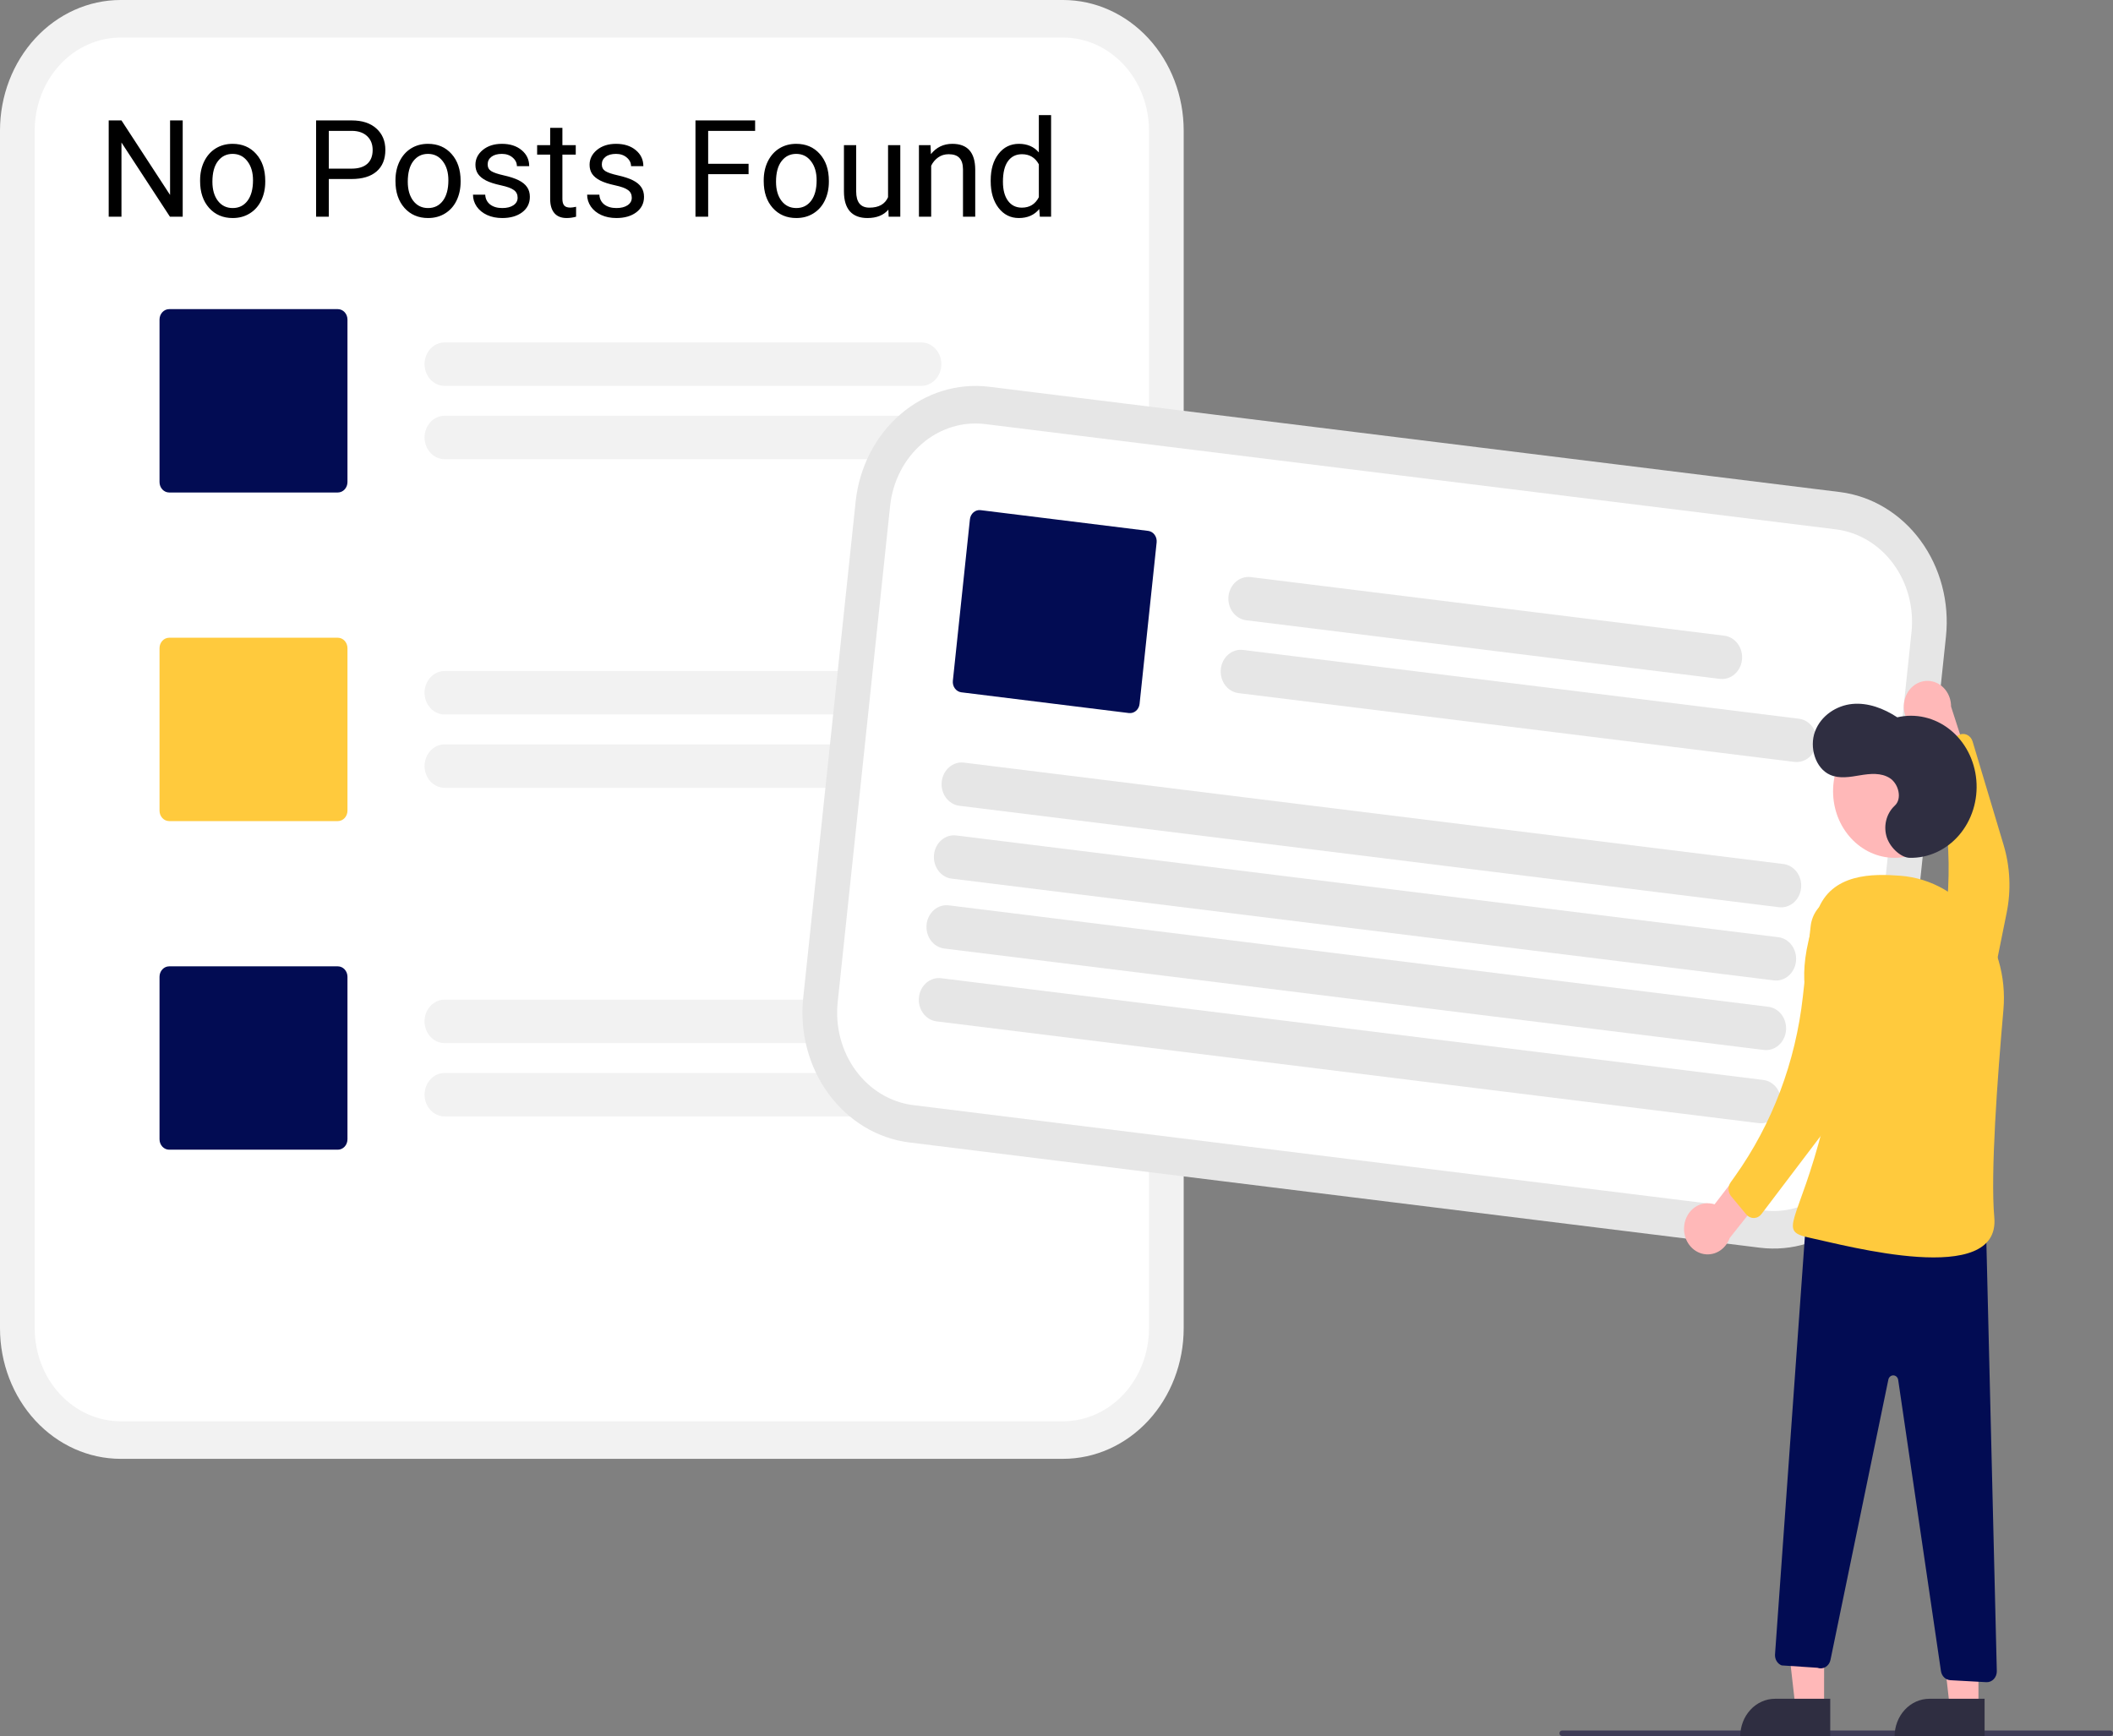 <svg width="780" height="641" viewBox="0 0 780 641" fill="none" xmlns="http://www.w3.org/2000/svg">
<rect x="0" y="0" width="780" height="641" fill="#808080" stroke="none"/>
<g id="undraw_Post_re_mtr4 (1) 1" clip-path="url(#clip0)">
<path id="Vector" d="M392.454 0H44.498C32.7 0.014 21.39 5.093 13.048 14.122C4.706 23.151 0.013 35.393 0 48.161V490.371C0.013 503.139 4.706 515.381 13.048 524.41C21.39 533.439 32.7 538.518 44.498 538.532H392.454C404.251 538.518 415.562 533.439 423.904 524.41C432.246 515.381 436.938 503.139 436.951 490.371V48.161C436.938 35.393 432.246 23.151 423.904 14.122C415.562 5.093 404.251 0.014 392.454 0V0Z" fill="#F2F2F2"/>
<path id="Vector_2" d="M392.454 13.865H44.498C36.097 13.875 28.042 17.491 22.102 23.921C16.161 30.351 12.819 39.069 12.81 48.161V490.371C12.819 499.463 16.161 508.181 22.102 514.611C28.042 521.04 36.097 524.657 44.498 524.667H392.454C400.855 524.657 408.91 521.04 414.85 514.611C420.791 508.181 424.132 499.463 424.142 490.371V48.161C424.132 39.069 420.791 30.351 414.85 23.921C408.91 17.492 400.855 13.875 392.454 13.865V13.865Z" fill="white"/>
<path id="Vector_3" d="M340.086 142.447H164.127C162.162 142.447 160.277 141.602 158.888 140.098C157.498 138.594 156.717 136.554 156.717 134.427C156.717 132.3 157.498 130.26 158.888 128.756C160.277 127.252 162.162 126.407 164.127 126.407H340.086C341.059 126.407 342.023 126.614 342.922 127.017C343.821 127.42 344.638 128.011 345.326 128.756C346.014 129.501 346.56 130.385 346.932 131.358C347.305 132.331 347.496 133.374 347.496 134.427C347.496 135.48 347.305 136.523 346.932 137.496C346.56 138.469 346.014 139.353 345.326 140.098C344.638 140.843 343.821 141.434 342.922 141.837C342.023 142.24 341.059 142.447 340.086 142.447V142.447Z" fill="#F2F2F2"/>
<path id="Vector_4" d="M370.653 169.515H164.128C162.164 169.513 160.281 168.667 158.893 167.163C157.505 165.659 156.726 163.621 156.726 161.495C156.726 159.37 157.505 157.331 158.893 155.827C160.281 154.323 162.164 153.477 164.128 153.475H370.653C372.617 153.477 374.5 154.323 375.887 155.827C377.275 157.331 378.055 159.37 378.055 161.495C378.055 163.621 377.275 165.659 375.887 167.163C374.5 168.667 372.617 169.513 370.653 169.515V169.515Z" fill="#F2F2F2"/>
<path id="Vector_5" d="M340.086 263.752H164.127C162.162 263.752 160.277 262.907 158.888 261.403C157.498 259.899 156.717 257.859 156.717 255.732C156.717 253.605 157.498 251.565 158.888 250.061C160.277 248.557 162.162 247.712 164.127 247.712H340.086C341.059 247.712 342.023 247.919 342.922 248.322C343.821 248.725 344.638 249.316 345.326 250.061C346.014 250.806 346.56 251.69 346.932 252.663C347.305 253.636 347.496 254.679 347.496 255.732C347.496 256.785 347.305 257.828 346.932 258.801C346.56 259.774 346.014 260.658 345.326 261.403C344.638 262.148 343.821 262.739 342.922 263.142C342.023 263.545 341.059 263.752 340.086 263.752V263.752Z" fill="#F2F2F2"/>
<path id="Vector_6" d="M370.653 290.82H164.128C162.164 290.818 160.281 289.972 158.893 288.468C157.505 286.964 156.726 284.926 156.726 282.8C156.726 280.674 157.505 278.636 158.893 277.132C160.281 275.628 162.164 274.782 164.128 274.78H370.653C372.617 274.782 374.5 275.628 375.887 277.132C377.275 278.636 378.055 280.674 378.055 282.8C378.055 284.926 377.275 286.964 375.887 288.468C374.5 289.972 372.617 290.818 370.653 290.82V290.82Z" fill="#F2F2F2"/>
<path id="Vector_7" d="M340.086 385.057H164.127C162.162 385.057 160.277 384.212 158.888 382.708C157.498 381.204 156.717 379.164 156.717 377.037C156.717 374.91 157.498 372.87 158.888 371.366C160.277 369.862 162.162 369.017 164.127 369.017H340.086C341.06 369.016 342.025 369.222 342.925 369.625C343.825 370.027 344.643 370.618 345.332 371.363C346.02 372.107 346.567 372.992 346.94 373.966C347.313 374.939 347.505 375.983 347.505 377.037C347.505 378.091 347.313 379.134 346.94 380.108C346.567 381.082 346.02 381.966 345.332 382.711C344.643 383.456 343.825 384.047 342.925 384.449C342.025 384.852 341.06 385.058 340.086 385.057V385.057Z" fill="#F2F2F2"/>
<path id="Vector_8" d="M370.653 412.125H164.128C162.164 412.123 160.281 411.277 158.893 409.773C157.505 408.269 156.726 406.23 156.726 404.105C156.726 401.979 157.505 399.941 158.893 398.437C160.281 396.933 162.164 396.087 164.128 396.085H370.653C372.617 396.087 374.5 396.933 375.887 398.437C377.275 399.941 378.055 401.979 378.055 404.105C378.055 406.23 377.275 408.269 375.887 409.773C374.5 411.277 372.617 412.123 370.653 412.125Z" fill="#F2F2F2"/>
<path id="Vector_9" d="M124.712 181.803H62.441C61.499 181.802 60.596 181.396 59.93 180.675C59.264 179.954 58.889 178.977 58.888 177.957V117.965C58.889 116.945 59.264 115.968 59.93 115.247C60.596 114.526 61.499 114.12 62.441 114.119H124.712C125.654 114.12 126.557 114.526 127.223 115.247C127.889 115.968 128.264 116.945 128.265 117.965V177.957C128.264 178.977 127.889 179.954 127.223 180.675C126.557 181.396 125.654 181.802 124.712 181.803Z" fill="#020C53"/>
<path id="Vector_10" d="M124.712 303.108H62.441C61.499 303.107 60.596 302.701 59.93 301.98C59.264 301.259 58.889 300.282 58.888 299.262V239.27C58.889 238.25 59.264 237.273 59.93 236.552C60.596 235.831 61.499 235.425 62.441 235.424H124.712C125.654 235.425 126.557 235.831 127.223 236.552C127.889 237.273 128.264 238.25 128.265 239.27V299.262C128.264 300.282 127.889 301.259 127.223 301.98C126.557 302.701 125.654 303.107 124.712 303.108Z" fill="#FFCA3D"/>
<path id="Vector_11" d="M124.712 424.413H62.441C61.499 424.412 60.596 424.006 59.93 423.285C59.264 422.564 58.889 421.587 58.888 420.567V360.575C58.889 359.555 59.264 358.578 59.93 357.857C60.596 357.136 61.499 356.73 62.441 356.729H124.712C125.654 356.73 126.557 357.136 127.223 357.857C127.889 358.578 128.264 359.555 128.265 360.575V420.567C128.264 421.587 127.889 422.564 127.223 423.285C126.557 424.006 125.654 424.412 124.712 424.413Z" fill="#020C53"/>
<path id="Vector_12" d="M698.98 418.226L701.74 392.097L715.581 261.091L718.341 234.962C719.668 222.275 716.291 209.535 708.951 199.539C701.611 189.543 690.906 183.106 679.187 181.641L365.124 142.772C353.402 141.336 341.631 144.991 332.396 152.936C323.16 160.88 317.213 172.466 315.859 185.15L315.852 185.218L296.505 368.346L296.497 368.414C295.17 381.101 298.547 393.841 305.888 403.837C313.228 413.833 323.932 420.27 335.652 421.735L649.714 460.604C661.437 462.04 673.207 458.385 682.443 450.44C691.679 442.496 697.626 430.91 698.98 418.226V418.226Z" fill="#E6E6E6"/>
<path id="Vector_13" d="M686.253 416.651L689.522 385.704L702.345 264.334L705.614 233.387C706.559 224.352 704.155 215.28 698.927 208.162C693.7 201.043 686.077 196.459 677.732 195.416L363.669 156.547C355.321 155.524 346.939 158.127 340.362 163.785C333.785 169.442 329.55 177.693 328.586 186.726L328.579 186.793L309.232 369.921L309.224 369.989C308.279 379.024 310.684 388.096 315.912 395.215C321.139 402.333 328.762 406.917 337.107 407.96L651.17 446.829C659.518 447.852 667.9 445.249 674.477 439.592C681.054 433.934 685.289 425.684 686.253 416.651V416.651Z" fill="white"/>
<path id="Vector_14" d="M634.846 250.605L460.026 228.969C459.058 228.85 458.122 228.527 457.27 228.016C456.418 227.505 455.668 226.818 455.062 225.993C454.455 225.169 454.005 224.223 453.737 223.209C453.469 222.196 453.388 221.136 453.498 220.089C453.609 219.042 453.909 218.029 454.382 217.107C454.854 216.186 455.49 215.374 456.253 214.719C457.015 214.063 457.89 213.577 458.826 213.288C459.763 212.999 460.742 212.912 461.71 213.033L636.529 234.669C638.48 234.912 640.262 235.984 641.483 237.649C642.705 239.314 643.265 241.435 643.042 243.547C642.819 245.659 641.83 247.589 640.294 248.912C638.757 250.236 636.797 250.845 634.846 250.605Z" fill="#E6E6E6"/>
<path id="Vector_15" d="M662.373 281.257L457.185 255.862C456.217 255.743 455.281 255.419 454.429 254.909C453.577 254.398 452.827 253.711 452.221 252.886C451.615 252.061 451.164 251.115 450.896 250.102C450.628 249.089 450.547 248.029 450.657 246.982C450.768 245.935 451.068 244.922 451.541 244C452.014 243.079 452.649 242.267 453.412 241.612C454.174 240.957 455.049 240.47 455.985 240.181C456.921 239.892 457.901 239.805 458.868 239.925L664.057 265.32C665.024 265.44 665.959 265.764 666.81 266.275C667.661 266.786 668.411 267.474 669.016 268.298C669.622 269.123 670.071 270.068 670.339 271.081C670.607 272.093 670.688 273.153 670.577 274.199C670.467 275.246 670.167 276.258 669.695 277.179C669.222 278.1 668.587 278.912 667.826 279.567C667.064 280.222 666.19 280.709 665.255 280.999C664.319 281.289 663.34 281.376 662.373 281.257Z" fill="#E6E6E6"/>
<path id="Vector_16" d="M656.652 334.893L354.141 297.454C352.19 297.21 350.408 296.138 349.187 294.474C347.966 292.809 347.405 290.687 347.628 288.575C347.851 286.464 348.84 284.534 350.377 283.211C351.914 281.887 353.873 281.278 355.825 281.517L658.336 318.957C659.303 319.076 660.24 319.4 661.092 319.91C661.943 320.421 662.694 321.108 663.3 321.933C663.906 322.758 664.356 323.704 664.624 324.717C664.893 325.73 664.974 326.79 664.863 327.837C664.753 328.884 664.452 329.897 663.98 330.819C663.507 331.74 662.871 332.552 662.109 333.207C661.346 333.862 660.472 334.349 659.536 334.638C658.599 334.927 657.62 335.014 656.652 334.893H656.652Z" fill="#E6E6E6"/>
<path id="Vector_17" d="M654.783 361.907L351.3 324.347C349.349 324.103 347.567 323.031 346.346 321.366C345.124 319.702 344.564 317.58 344.787 315.468C345.01 313.356 345.999 311.427 347.536 310.103C349.072 308.78 351.032 308.171 352.983 308.41L656.467 345.97C658.418 346.214 660.2 347.286 661.421 348.95C662.642 350.615 663.203 352.737 662.98 354.849C662.756 356.96 661.768 358.89 660.231 360.214C658.694 361.537 656.735 362.146 654.783 361.907V361.907Z" fill="#E6E6E6"/>
<path id="Vector_18" d="M651.085 387.59L348.574 350.151C347.606 350.032 346.67 349.708 345.818 349.197C344.966 348.687 344.215 347.999 343.609 347.175C343.003 346.35 342.553 345.404 342.285 344.391C342.016 343.378 341.935 342.317 342.046 341.27C342.156 340.223 342.457 339.21 342.929 338.289C343.402 337.367 344.038 336.555 344.8 335.9C345.563 335.245 346.437 334.759 347.374 334.469C348.31 334.18 349.29 334.093 350.257 334.214L652.769 371.654C654.72 371.897 656.501 372.969 657.723 374.634C658.944 376.299 659.504 378.42 659.281 380.532C659.058 382.644 658.07 384.574 656.533 385.897C654.996 387.22 653.036 387.829 651.085 387.59V387.59Z" fill="#E6E6E6"/>
<path id="Vector_19" d="M649.216 414.603L345.732 377.043C343.781 376.8 341.999 375.728 340.778 374.063C339.557 372.398 338.996 370.277 339.22 368.165C339.443 366.053 340.431 364.123 341.968 362.8C343.505 361.476 345.465 360.868 347.416 361.107L650.9 398.667C651.867 398.785 652.803 399.109 653.655 399.62C654.507 400.13 655.258 400.818 655.864 401.643C656.47 402.467 656.92 403.413 657.188 404.426C657.457 405.439 657.538 406.5 657.427 407.547C657.317 408.594 657.016 409.607 656.544 410.529C656.071 411.45 655.435 412.262 654.673 412.917C653.91 413.572 653.036 414.059 652.099 414.348C651.163 414.637 650.183 414.724 649.216 414.603V414.603Z" fill="#E6E6E6"/>
<path id="Vector_20" d="M416.734 263.224L354.867 255.567C353.932 255.45 353.077 254.936 352.491 254.138C351.904 253.339 351.635 252.322 351.741 251.309L358.038 191.705C358.146 190.692 358.621 189.767 359.358 189.133C360.096 188.498 361.036 188.206 361.972 188.321L423.839 195.978C424.775 196.095 425.629 196.609 426.215 197.407C426.802 198.205 427.071 199.222 426.965 200.236L420.668 259.84C420.56 260.852 420.085 261.778 419.348 262.412C418.61 263.046 417.67 263.338 416.734 263.224Z" fill="#020C53"/>
<path id="Vector_21" d="M779.075 640.841H576.581C576.336 640.841 576.101 640.736 575.927 640.548C575.754 640.361 575.656 640.106 575.656 639.841C575.656 639.575 575.754 639.321 575.927 639.133C576.101 638.945 576.336 638.84 576.581 638.84H779.075C779.321 638.84 779.556 638.945 779.729 639.133C779.903 639.321 780 639.575 780 639.841C780 640.106 779.903 640.361 779.729 640.548C779.556 640.736 779.321 640.841 779.075 640.841Z" fill="#3F3D56"/>
<path id="Vector_22" d="M703.04 258.515C702.728 259.845 702.69 261.233 702.928 262.58C703.166 263.928 703.674 265.203 704.416 266.315C705.158 267.427 706.117 268.349 707.224 269.017C708.331 269.685 709.56 270.082 710.824 270.18L717.089 290.524L729.44 289.419L720.221 260.824C720.232 258.514 719.46 256.28 718.052 254.545C716.643 252.81 714.695 251.694 712.577 251.41C710.46 251.125 708.319 251.692 706.561 253.001C704.803 254.311 703.55 256.273 703.04 258.515V258.515Z" fill="#FFB8B8"/>
<path id="Vector_23" d="M712.499 391.741C713.946 393.18 715.719 394.18 717.638 394.64C719.557 395.101 721.554 395.005 723.428 394.363C725.302 393.721 726.986 392.556 728.31 390.984C729.635 389.413 730.553 387.491 730.972 385.413L740.755 336.903C742.428 328.608 742.034 319.981 739.613 311.904L728.165 273.7C728 273.152 727.728 272.648 727.368 272.224C727.007 271.8 726.566 271.465 726.075 271.243C725.584 271.02 725.054 270.915 724.521 270.934C723.989 270.954 723.467 271.098 722.991 271.356L715.519 275.405C714.745 275.824 714.131 276.523 713.785 277.382C713.439 278.24 713.381 279.202 713.623 280.102L714.376 282.906C720.641 306.224 720.97 330.941 715.328 354.444L709.243 379.793C708.733 381.917 708.766 384.151 709.34 386.256C709.914 388.36 711.006 390.256 712.499 391.741Z" fill="#FFCA3D"/>
<path id="Vector_24" d="M673.356 630.376L662.786 630.375L657.759 586.246L673.36 586.247L673.356 630.376Z" fill="#FFB8B8"/>
<path id="Vector_25" d="M655.235 627.106H675.621V640.998H642.399C642.399 639.174 642.731 637.367 643.376 635.682C644.021 633.996 644.967 632.465 646.159 631.175C647.35 629.885 648.766 628.862 650.323 628.163C651.88 627.465 653.549 627.106 655.235 627.106V627.106Z" fill="#2F2E41"/>
<path id="Vector_26" d="M730.333 630.376L719.763 630.375L714.735 586.246L730.337 586.247L730.333 630.376Z" fill="#FFB8B8"/>
<path id="Vector_27" d="M712.212 627.106H732.598V640.998H699.376C699.376 639.174 699.708 637.367 700.353 635.682C700.998 633.996 701.944 632.465 703.136 631.175C704.327 629.885 705.742 628.862 707.3 628.163C708.857 627.465 710.526 627.106 712.212 627.106V627.106Z" fill="#2F2E41"/>
<path id="Vector_28" d="M699.375 316.664C711.918 316.664 722.085 305.66 722.085 292.085C722.085 278.51 711.918 267.505 699.375 267.505C686.833 267.505 676.666 278.51 676.666 292.085C676.666 305.66 686.833 316.664 699.375 316.664Z" fill="#FFB8B8"/>
<path id="Vector_29" d="M621.723 452.384C621.881 451.023 622.314 449.716 622.989 448.555C623.665 447.394 624.568 446.408 625.634 445.666C626.7 444.924 627.903 444.444 629.159 444.259C630.415 444.075 631.693 444.191 632.904 444.599L645.595 428.132L656.722 434.039L638.497 457.021C637.729 459.176 636.257 460.951 634.361 462.01C632.464 463.069 630.275 463.338 628.207 462.766C626.139 462.195 624.337 460.822 623.142 458.909C621.947 456.995 621.442 454.673 621.723 452.384V452.384Z" fill="#FFB8B8"/>
<path id="Vector_30" d="M704.905 316.663C708.323 316.743 711.718 316.04 714.866 314.598C718.015 313.157 720.846 311.011 723.174 308.301C725.502 305.591 727.273 302.378 728.372 298.875C729.471 295.371 729.873 291.655 729.55 287.971C729.228 284.288 728.189 280.719 726.501 277.501C724.814 274.283 722.517 271.488 719.76 269.299C717.003 267.111 713.85 265.578 710.507 264.803C707.165 264.027 703.708 264.026 700.365 264.799C695.371 261.517 689.564 259.309 683.745 259.87C677.925 260.432 672.17 264.171 669.994 270.04C667.818 275.909 670.155 283.644 675.567 286.029C679.036 287.558 682.953 286.817 686.655 286.2C690.357 285.584 694.396 285.181 697.618 287.249C700.84 289.316 702.288 294.86 699.403 297.445C697.873 298.869 696.781 300.765 696.271 302.878C695.762 304.991 695.859 307.222 696.551 309.274C698.001 313.333 701.96 316.595 704.905 316.663Z" fill="#2F2E41"/>
<path id="Vector_31" d="M733.081 451.412L737.109 616.876C737.123 617.428 737.031 617.977 736.839 618.488C736.647 618.999 736.36 619.462 735.995 619.847C735.63 620.232 735.196 620.532 734.719 620.727C734.242 620.922 733.733 621.008 733.224 620.98L719.953 620.247C719.107 620.2 718.3 619.84 717.67 619.226C717.039 618.613 716.622 617.784 716.489 616.877L700.705 509.407C700.637 508.947 700.424 508.527 700.101 508.22C699.778 507.912 699.366 507.736 698.936 507.721C698.506 507.707 698.085 507.855 697.745 508.14C697.405 508.426 697.167 508.831 697.074 509.285L675.708 612.76C675.593 613.313 675.372 613.833 675.058 614.287C674.744 614.74 674.345 615.117 673.886 615.391C673.428 615.665 672.921 615.83 672.399 615.876C671.877 615.922 671.352 615.848 670.859 615.658L657.689 614.788C656.927 614.494 656.275 613.939 655.832 613.206C655.39 612.474 655.181 611.605 655.239 610.732L666.736 449.846L733.081 451.412Z" fill="#020C53"/>
<path id="Vector_32" d="M739.546 372.822C741.768 347.748 724.734 325.068 701.519 323.284C691.517 322.515 675.988 322.24 670.869 336.43C655.449 379.176 682.444 378.138 673.143 415.173C663.842 452.208 655.628 454.33 668.389 457.004C681.151 459.679 738.538 475.465 736.181 449.399C734.733 433.376 737.33 397.834 739.546 372.822Z" fill="#FFCA3D"/>
<path id="Vector_33" d="M675.449 332.082C677.282 331.315 679.27 331.084 681.212 331.413C683.153 331.742 684.98 332.62 686.509 333.957C688.037 335.295 689.212 337.045 689.915 339.032C690.619 341.018 690.826 343.17 690.515 345.27L683.267 394.298C682.027 402.682 678.752 410.559 673.775 417.122L650.235 448.17C649.897 448.616 649.474 448.977 648.995 449.229C648.517 449.482 647.993 449.619 647.461 449.633C646.928 449.646 646.399 449.534 645.91 449.306C645.421 449.078 644.984 448.738 644.627 448.309L639.036 441.588C638.457 440.892 638.121 439.999 638.088 439.063C638.055 438.127 638.326 437.208 638.854 436.466L640.501 434.153C654.196 414.918 662.836 392.035 665.508 367.924L668.389 341.92C668.631 339.741 669.415 337.675 670.659 335.942C671.903 334.209 673.559 332.875 675.449 332.082V332.082Z" fill="#FFCA3D"/>
<path id="No Posts Found" d="M67.445 80H62.733L44.838 52.607V80H40.126V44.453H44.838L62.782 71.968V44.453H67.445V80ZM73.866 66.548C73.866 63.96 74.371 61.633 75.38 59.565C76.405 57.498 77.821 55.903 79.628 54.78C81.451 53.657 83.526 53.096 85.853 53.096C89.451 53.096 92.356 54.341 94.569 56.831C96.799 59.321 97.914 62.633 97.914 66.768V67.085C97.914 69.657 97.418 71.968 96.425 74.019C95.448 76.053 94.04 77.64 92.201 78.779C90.378 79.919 88.279 80.488 85.902 80.488C82.322 80.488 79.416 79.243 77.186 76.753C74.973 74.263 73.866 70.967 73.866 66.865V66.548ZM78.407 67.085C78.407 70.015 79.083 72.367 80.434 74.141C81.801 75.915 83.624 76.802 85.902 76.802C88.197 76.802 90.02 75.907 91.371 74.116C92.722 72.31 93.397 69.787 93.397 66.548C93.397 63.651 92.706 61.307 91.322 59.517C89.955 57.71 88.132 56.807 85.853 56.807C83.624 56.807 81.825 57.694 80.458 59.468C79.091 61.242 78.407 63.781 78.407 67.085ZM121.376 66.084V80H116.688V44.453H129.799C133.689 44.453 136.732 45.446 138.93 47.432C141.143 49.417 142.25 52.046 142.25 55.317C142.25 58.768 141.168 61.429 139.003 63.301C136.854 65.156 133.77 66.084 129.75 66.084H121.376ZM121.376 62.251H129.799C132.305 62.251 134.226 61.665 135.561 60.493C136.895 59.305 137.562 57.596 137.562 55.366C137.562 53.25 136.895 51.558 135.561 50.288C134.226 49.019 132.395 48.359 130.067 48.31H121.376V62.251ZM145.985 66.548C145.985 63.96 146.49 61.633 147.499 59.565C148.524 57.498 149.94 55.903 151.747 54.78C153.57 53.657 155.645 53.096 157.973 53.096C161.57 53.096 164.475 54.341 166.688 56.831C168.918 59.321 170.033 62.633 170.033 66.768V67.085C170.033 69.657 169.537 71.968 168.544 74.019C167.567 76.053 166.16 77.64 164.32 78.779C162.497 79.919 160.398 80.488 158.021 80.488C154.441 80.488 151.535 79.243 149.306 76.753C147.092 74.263 145.985 70.967 145.985 66.865V66.548ZM150.526 67.085C150.526 70.015 151.202 72.367 152.553 74.141C153.92 75.915 155.743 76.802 158.021 76.802C160.316 76.802 162.139 75.907 163.49 74.116C164.841 72.31 165.517 69.787 165.517 66.548C165.517 63.651 164.825 61.307 163.441 59.517C162.074 57.71 160.251 56.807 157.973 56.807C155.743 56.807 153.944 57.694 152.577 59.468C151.21 61.242 150.526 63.781 150.526 67.085ZM191.078 72.993C191.078 71.772 190.614 70.829 189.687 70.161C188.775 69.478 187.172 68.892 184.877 68.403C182.598 67.915 180.784 67.329 179.433 66.645C178.098 65.962 177.105 65.148 176.454 64.204C175.819 63.26 175.502 62.137 175.502 60.835C175.502 58.67 176.413 56.839 178.236 55.342C180.076 53.844 182.419 53.096 185.268 53.096C188.262 53.096 190.688 53.869 192.543 55.415C194.415 56.961 195.351 58.939 195.351 61.348H190.81C190.81 60.111 190.281 59.045 189.223 58.149C188.181 57.254 186.863 56.807 185.268 56.807C183.624 56.807 182.338 57.165 181.41 57.881C180.482 58.597 180.019 59.533 180.019 60.688C180.019 61.779 180.45 62.601 181.312 63.154C182.175 63.708 183.729 64.237 185.976 64.741C188.238 65.246 190.069 65.848 191.469 66.548C192.868 67.248 193.902 68.094 194.569 69.087C195.253 70.064 195.595 71.26 195.595 72.676C195.595 75.036 194.651 76.932 192.763 78.364C190.875 79.78 188.425 80.488 185.414 80.488C183.298 80.488 181.426 80.114 179.799 79.365C178.171 78.617 176.894 77.575 175.966 76.24C175.054 74.889 174.599 73.433 174.599 71.87H179.115C179.197 73.384 179.799 74.588 180.922 75.483C182.061 76.362 183.559 76.802 185.414 76.802C187.123 76.802 188.49 76.46 189.516 75.776C190.557 75.076 191.078 74.149 191.078 72.993ZM207.606 47.188V53.584H212.538V57.075H207.606V73.457C207.606 74.515 207.826 75.312 208.266 75.85C208.705 76.37 209.454 76.631 210.512 76.631C211.033 76.631 211.749 76.533 212.66 76.338V80C211.472 80.326 210.316 80.488 209.193 80.488C207.175 80.488 205.653 79.878 204.628 78.657C203.603 77.436 203.09 75.703 203.09 73.457V57.075H198.28V53.584H203.09V47.188H207.606ZM233.217 72.993C233.217 71.772 232.753 70.829 231.825 70.161C230.914 69.478 229.311 68.892 227.016 68.403C224.737 67.915 222.922 67.329 221.571 66.645C220.237 65.962 219.244 65.148 218.593 64.204C217.958 63.26 217.641 62.137 217.641 60.835C217.641 58.67 218.552 56.839 220.375 55.342C222.214 53.844 224.558 53.096 227.406 53.096C230.401 53.096 232.826 53.869 234.682 55.415C236.553 56.961 237.489 58.939 237.489 61.348H232.948C232.948 60.111 232.419 59.045 231.361 58.149C230.32 57.254 229.001 56.807 227.406 56.807C225.762 56.807 224.477 57.165 223.549 57.881C222.621 58.597 222.157 59.533 222.157 60.688C222.157 61.779 222.589 62.601 223.451 63.154C224.314 63.708 225.868 64.237 228.114 64.741C230.377 65.246 232.208 65.848 233.607 66.548C235.007 67.248 236.041 68.094 236.708 69.087C237.392 70.064 237.733 71.26 237.733 72.676C237.733 75.036 236.789 76.932 234.901 78.364C233.013 79.78 230.564 80.488 227.553 80.488C225.437 80.488 223.565 80.114 221.938 79.365C220.31 78.617 219.032 77.575 218.104 76.24C217.193 74.889 216.737 73.433 216.737 71.87H221.254C221.335 73.384 221.938 74.588 223.061 75.483C224.2 76.362 225.697 76.802 227.553 76.802C229.262 76.802 230.629 76.46 231.654 75.776C232.696 75.076 233.217 74.149 233.217 72.993ZM276.332 64.302H261.415V80H256.728V44.453H278.749V48.31H261.415V60.469H276.332V64.302ZM281.923 66.548C281.923 63.96 282.427 61.633 283.437 59.565C284.462 57.498 285.878 55.903 287.685 54.78C289.507 53.657 291.583 53.096 293.91 53.096C297.507 53.096 300.412 54.341 302.626 56.831C304.856 59.321 305.971 62.633 305.971 66.768V67.085C305.971 69.657 305.474 71.968 304.481 74.019C303.505 76.053 302.097 77.64 300.258 78.779C298.435 79.919 296.335 80.488 293.959 80.488C290.378 80.488 287.473 79.243 285.243 76.753C283.03 74.263 281.923 70.967 281.923 66.865V66.548ZM286.464 67.085C286.464 70.015 287.139 72.367 288.49 74.141C289.857 75.915 291.68 76.802 293.959 76.802C296.254 76.802 298.077 75.907 299.428 74.116C300.779 72.31 301.454 69.787 301.454 66.548C301.454 63.651 300.762 61.307 299.379 59.517C298.012 57.71 296.189 56.807 293.91 56.807C291.68 56.807 289.882 57.694 288.515 59.468C287.147 61.242 286.464 63.781 286.464 67.085ZM327.943 77.388C326.186 79.455 323.606 80.488 320.204 80.488C317.388 80.488 315.24 79.674 313.759 78.047C312.294 76.403 311.553 73.978 311.537 70.772V53.584H316.054V70.649C316.054 74.653 317.681 76.655 320.937 76.655C324.387 76.655 326.682 75.37 327.821 72.798V53.584H332.338V80H328.041L327.943 77.388ZM343.495 53.584L343.642 56.904C345.66 54.365 348.297 53.096 351.552 53.096C357.134 53.096 359.95 56.245 359.999 62.544V80H355.482V62.52C355.466 60.615 355.027 59.207 354.164 58.296C353.318 57.384 351.991 56.929 350.185 56.929C348.72 56.929 347.434 57.319 346.327 58.101C345.22 58.882 344.358 59.907 343.739 61.177V80H339.223V53.584H343.495ZM365.712 66.572C365.712 62.52 366.672 59.264 368.593 56.807C370.513 54.333 373.028 53.096 376.137 53.096C379.229 53.096 381.679 54.154 383.485 56.27V42.5H388.002V80H383.852L383.632 77.168C381.825 79.382 379.311 80.488 376.088 80.488C373.028 80.488 370.53 79.235 368.593 76.728C366.672 74.222 365.712 70.951 365.712 66.914V66.572ZM370.229 67.085C370.229 70.08 370.847 72.424 372.084 74.116C373.321 75.809 375.03 76.655 377.211 76.655C380.076 76.655 382.167 75.37 383.485 72.798V60.664C382.134 58.174 380.059 56.929 377.26 56.929C375.046 56.929 373.321 57.783 372.084 59.492C370.847 61.201 370.229 63.732 370.229 67.085Z" fill="black"/>
</g>
<defs>
<clipPath id="clip0">
<rect width="780" height="641" fill="white"/>
</clipPath>
</defs>
</svg>
